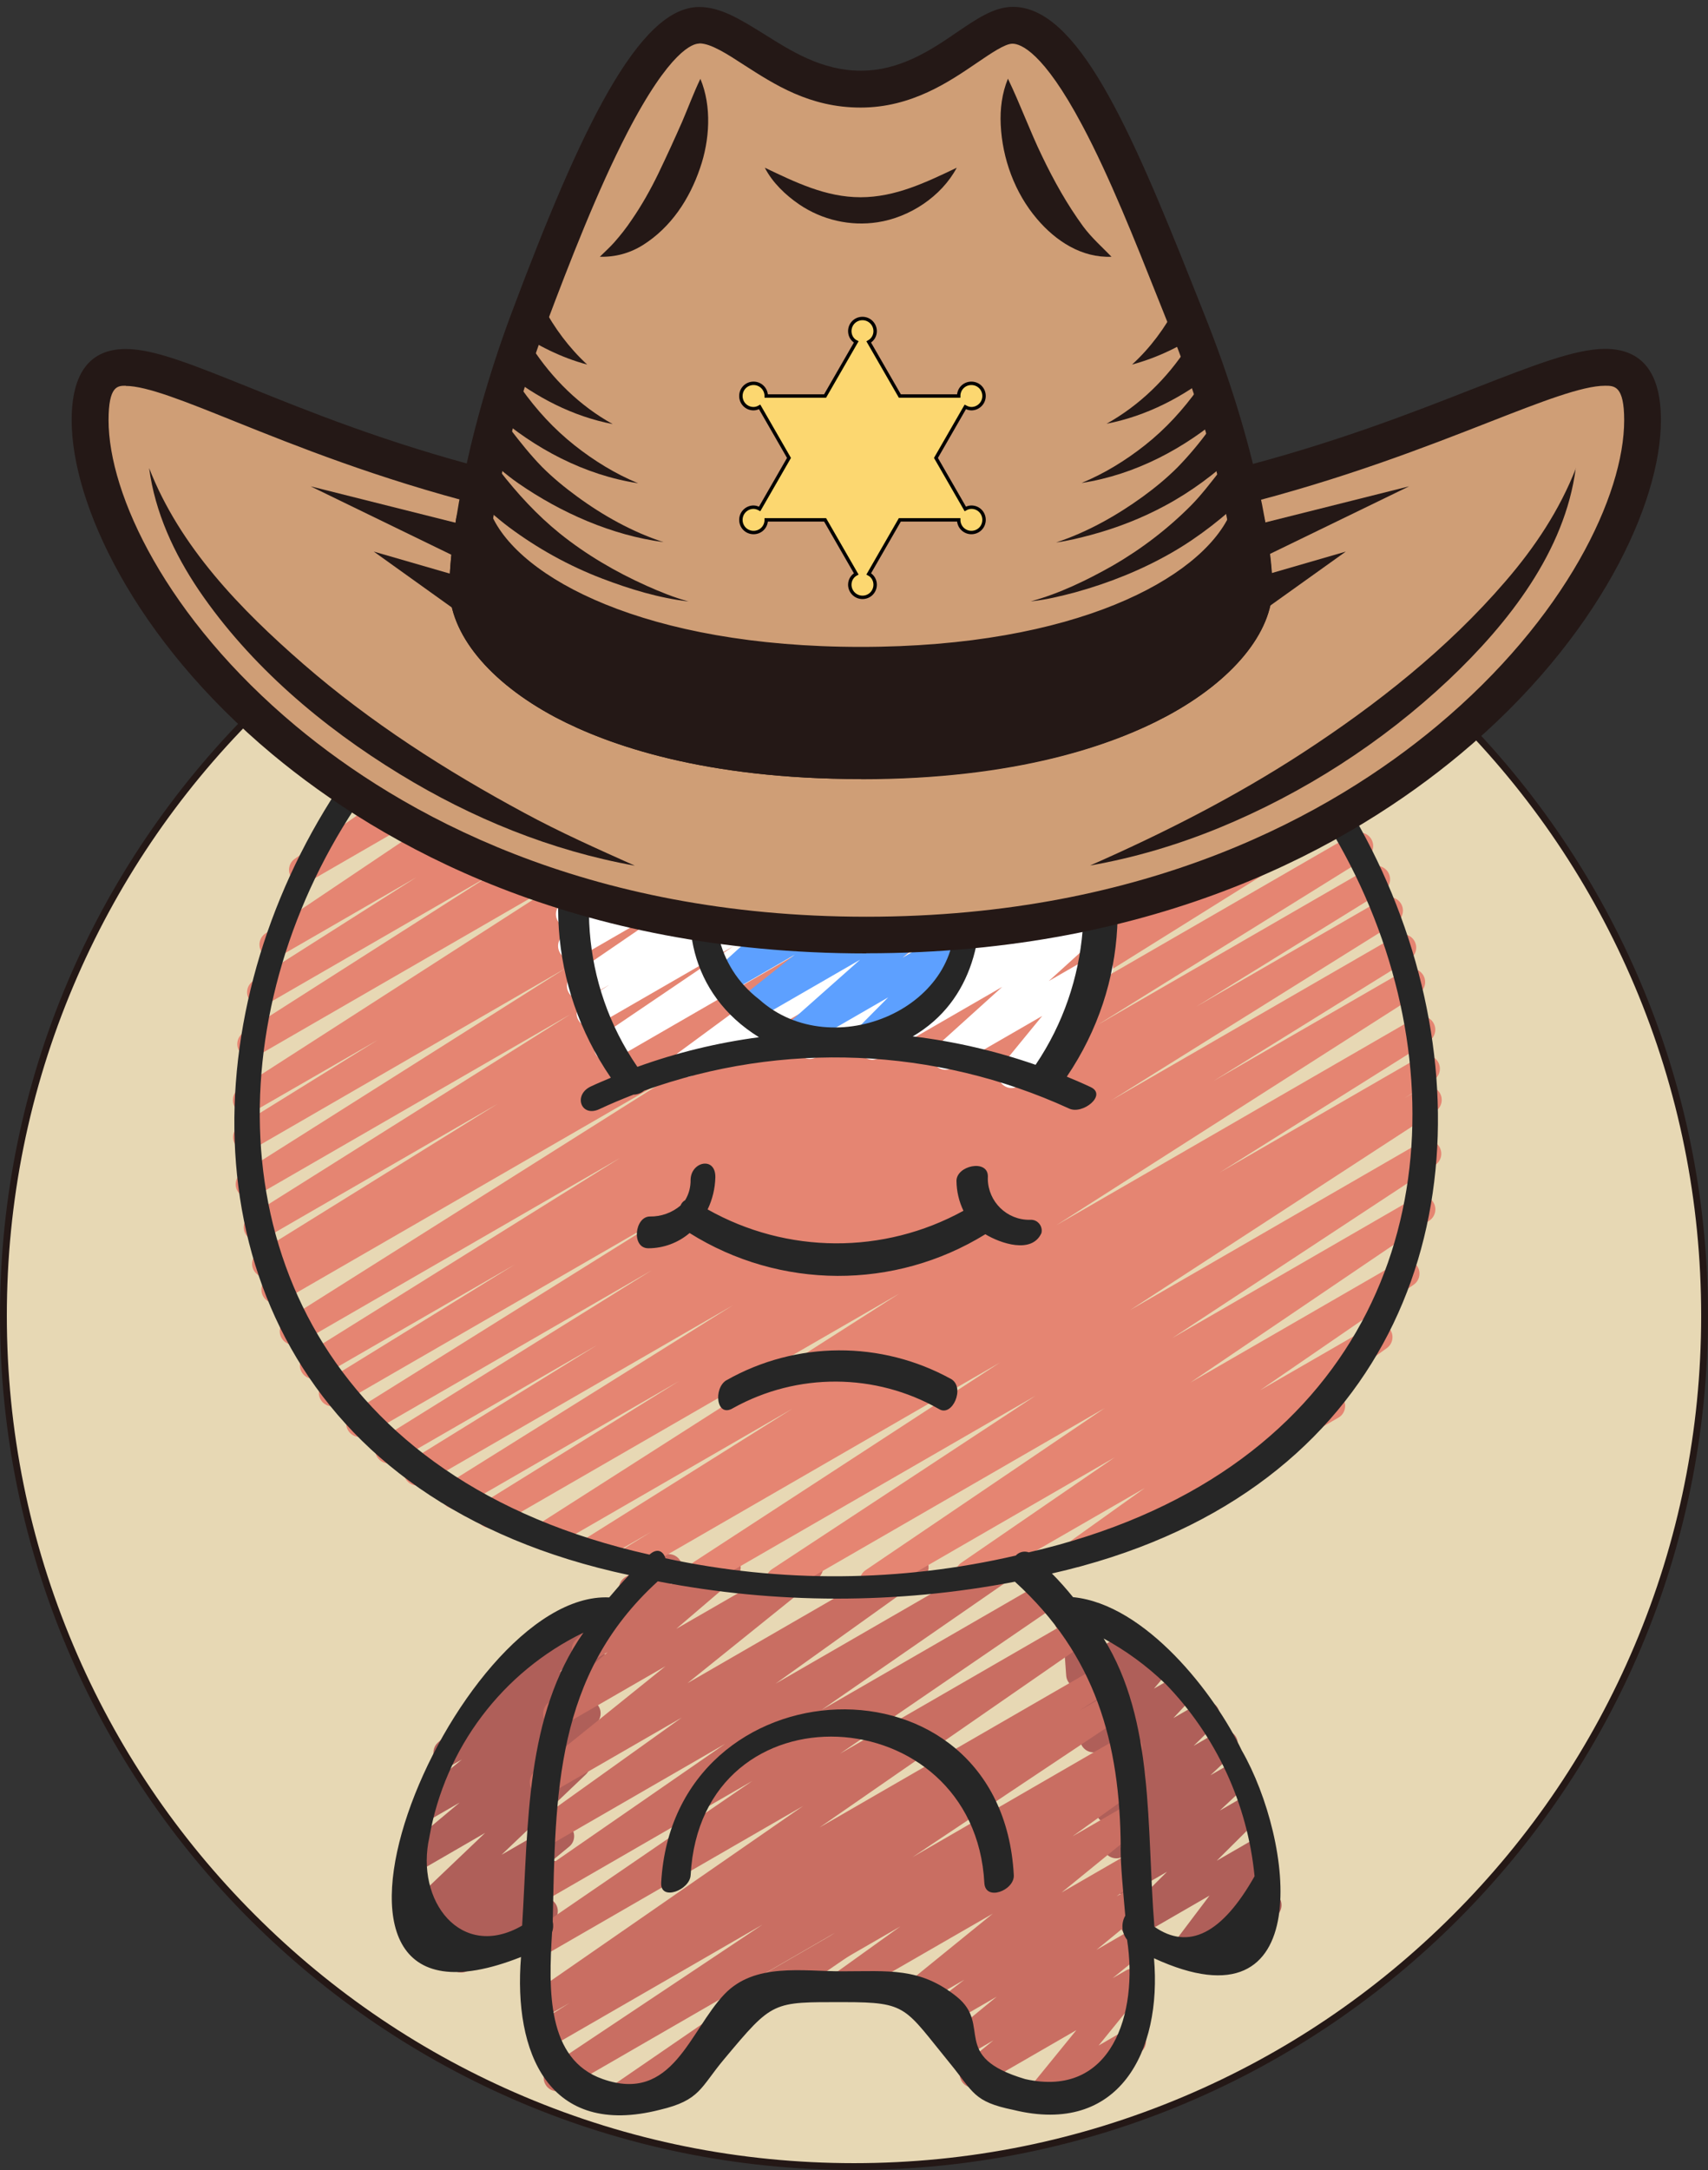 <?xml version="1.0" encoding="UTF-8"?>
<svg xmlns="http://www.w3.org/2000/svg" viewBox="0 0 500 635">
  <rect x="0" y="0" width="500" height="635" fill="#333333" stroke="none"/>
  <defs>
    <style>
      .cls-1 {
        fill: #c96e62;
      }

      .cls-1, .cls-2, .cls-3, .cls-4, .cls-5, .cls-6, .cls-7, .cls-8, .cls-9 {
        stroke-width: 0px;
      }

      .cls-2 {
        fill: #262626;
      }

      .cls-3 {
        fill: #e58572;
      }

      .cls-4 {
        fill: #241816;
      }

      .cls-5 {
        fill: #af5f59;
      }

      .cls-6 {
        fill: #fff;
      }

      .cls-7 {
        fill: #5da0ff;
      }

      .cls-8 {
        fill: #e7d8b4;
      }

      .cls-9 {
        fill: #cf9e76;
      }

      .cls-10 {
        fill: #fcd770;
        stroke: #000;
        stroke-miterlimit: 10;
      }
    </style>
  </defs>
  <g id="Capa_1" data-name="Capa 1">
    <g>
      <path class="cls-8" d="m250,634c-66.51,0-129.04-25.9-176.07-72.93C26.9,514.04,1,451.51,1,385s25.9-129.04,72.93-176.07c47.03-47.03,109.56-72.93,176.07-72.93s129.04,25.9,176.07,72.93c47.03,47.03,72.93,109.56,72.93,176.07s-25.9,129.04-72.93,176.07c-47.03,47.03-109.56,72.93-176.07,72.93Z"/>
      <path class="cls-4" d="m250,137c33.48,0,65.96,6.56,96.53,19.49,29.53,12.49,56.05,30.37,78.83,53.15,22.78,22.78,40.66,49.3,53.15,78.83,12.93,30.57,19.49,63.05,19.49,96.53s-6.56,65.96-19.49,96.53c-12.49,29.53-30.37,56.05-53.15,78.83-22.78,22.78-49.3,40.66-78.83,53.15-30.57,12.93-63.05,19.49-96.53,19.49s-65.96-6.56-96.53-19.49c-29.53-12.49-56.05-30.37-78.83-53.15-22.78-22.78-40.66-49.3-53.15-78.83-12.93-30.57-19.49-63.05-19.49-96.53s6.56-65.96,19.49-96.53c12.49-29.53,30.37-56.05,53.15-78.83s49.3-40.66,78.83-53.15c30.57-12.93,63.05-19.49,96.53-19.49m0-2C111.93,135,0,246.93,0,385s111.93,250,250,250,250-111.93,250-250-111.93-250-250-250h0Z"/>
    </g>
  </g>
  <g id="Capa_2" data-name="Capa 2">
    <g>
      <path class="cls-5" d="m135.03,577.22c-2.18,0-3.94-1.76-3.94-3.94,0-1.1.45-2.14,1.26-2.89l1.34-1.25-6.76,3.89c-1.89,1.07-4.3.41-5.37-1.48-.94-1.65-.56-3.74.9-4.96l2.81-2.37-3.11,1.8c-1.89,1.08-4.3.42-5.38-1.47-.89-1.57-.61-3.55.69-4.8l24.54-23.39-19.07,11.04c-1.88,1.1-4.29.47-5.39-1.41-.98-1.67-.6-3.8.89-5.03l16.11-13.47-7.99,4.61c-1.89,1.08-4.3.42-5.38-1.48-.94-1.66-.56-3.76.91-4.98l13.12-10.76-2.45,1.41c-1.9,1.07-4.3.39-5.37-1.5-.91-1.61-.57-3.63.8-4.87l19.45-17.01c-1.19-.17-2.24-.88-2.83-1.92-1.08-1.88-.44-4.29,1.43-5.38l29.07-16.78c1.9-1.07,4.3-.39,5.37,1.5.91,1.61.57,3.63-.8,4.87l-16.12,14.1,9.21-5.31c1.89-1.08,4.3-.42,5.38,1.48.94,1.66.56,3.76-.91,4.98l-13.13,10.76,5.62-3.24c1.89-1.08,4.3-.43,5.38,1.46.95,1.65.58,3.75-.88,4.97l-16.08,13.47,8.32-4.79c1.84-1.16,4.28-.61,5.44,1.23,1.04,1.64.72,3.8-.75,5.07l-24.54,23.38,15.34-8.85c1.77-1.03,4.04-.52,5.21,1.16,1.17,1.69.85,3.99-.73,5.29l-5.04,4.15c1.27.02,2.47.6,3.28,1.58,1.2,1.61.99,3.87-.48,5.23l-4.36,4.07c2.14.38,3.57,2.43,3.19,4.57-.2,1.14-.9,2.14-1.91,2.72l-24.32,13.99c-.6.36-1.28.55-1.97.55h0Z"/>
      <path class="cls-5" d="m346,575.88c-2.18,0-3.94-1.76-3.94-3.94,0-.85.28-1.68.79-2.37l11.23-14.87-20.25,11.7c-1.9,1.06-4.3.37-5.36-1.53-.85-1.53-.59-3.43.63-4.67l12.54-12.47-10.52,6.08c-1.88,1.11-4.29.48-5.4-1.39-.95-1.61-.64-3.66.74-4.91l8.14-7.6-5.77,3.33c-1.87,1.12-4.29.51-5.41-1.36-.97-1.61-.66-3.69.74-4.95l6.69-6.31-4.23,2.44c-1.89,1.08-4.3.42-5.38-1.48-.88-1.55-.62-3.49.65-4.74l6.44-6.31-3.94,2.27c-1.89,1.08-4.3.43-5.38-1.46-.86-1.5-.64-3.38.53-4.64l6.05-6.46-3.49,2.02c-1.88,1.09-4.3.45-5.39-1.43-.84-1.44-.67-3.25.4-4.52l4.41-5.19-1.64.94c-1.88,1.1-4.29.46-5.39-1.42-.82-1.4-.69-3.16.31-4.43l1.78-2.26c-.81.1-1.64-.05-2.37-.42-1.2-.64-1.99-1.84-2.09-3.2l-.9-12.46c-.85-.32-1.57-.92-2.03-1.71-1.09-1.89-.44-4.3,1.44-5.38l2.2-1.27c1.89-1.09,4.3-.44,5.38,1.44.3.52.48,1.11.52,1.71l.79,10.86,10.34-5.97c1.88-1.1,4.29-.46,5.39,1.42.82,1.4.69,3.16-.31,4.43l-1.3,1.66,3.59-2.07c1.88-1.09,4.3-.45,5.39,1.43.84,1.44.67,3.25-.4,4.52l-4.41,5.2,6.88-3.94c1.89-1.08,4.3-.43,5.38,1.46.86,1.5.64,3.38-.53,4.64l-6.05,6.46,7.65-4.41c1.89-1.08,4.3-.42,5.38,1.48.88,1.55.62,3.49-.65,4.74l-6.44,6.31,6.93-4c1.86-1.13,4.28-.54,5.42,1.32.99,1.62.68,3.72-.74,4.99l-6.7,6.31,6.2-3.58c1.87-1.12,4.29-.51,5.41,1.36.97,1.61.66,3.69-.74,4.95l-8.13,7.6,6.92-4c1.9-1.06,4.3-.37,5.36,1.53.85,1.53.59,3.43-.63,4.67l-12.55,12.47,10.83-6.25c1.88-1.09,4.29-.46,5.39,1.43.8,1.37.69,3.09-.26,4.36l-11.23,14.86,8.19-4.73c1.84-1.17,4.27-.63,5.44,1.21,1.17,1.84.63,4.27-1.21,5.44-.09.06-.19.11-.29.17l-25.02,14.45c-.61.33-1.31.49-2,.46h0Z"/>
      <path class="cls-1" d="m305.03,616.64c-2.18,0-3.94-1.76-3.95-3.94,0-.91.31-1.79.89-2.5l13.12-16.12-28.24,16.3c-1.89,1.08-4.3.43-5.38-1.46-.96-1.67-.57-3.79.93-5.01l8.4-6.84-7.69,4.45c-1.88,1.09-4.29.46-5.39-1.43-.98-1.68-.59-3.81.92-5.04l13.13-10.76-12.28,7.1c-1.87,1.11-4.29.49-5.4-1.39-1.02-1.73-.58-3.95,1.02-5.16l7.19-5.52-10.64,6.14c-1.89,1.08-4.3.43-5.38-1.46-.96-1.67-.57-3.79.93-5.01l23.41-19-42.59,24.55c-1.9,1.07-4.3.4-5.37-1.49-.98-1.74-.51-3.94,1.11-5.12l19.78-14.19-36.05,20.8c-1.84,1.17-4.27.63-5.44-1.21-1.17-1.84-.63-4.27,1.21-5.44.09-.06.19-.11.29-.17l105.9-61.14c1.9-1.07,4.3-.4,5.37,1.49.98,1.74.51,3.94-1.11,5.12l-19.78,14.19,15.77-9.1c1.9-1.07,4.3-.39,5.37,1.51.93,1.66.55,3.74-.91,4.96l-23.41,19.05,18.92-10.93c1.9-1.07,4.3-.4,5.37,1.5.95,1.69.53,3.83-1,5.03l-7.17,5.52,2.8-1.58c1.9-1.06,4.3-.39,5.36,1.51.92,1.65.55,3.73-.9,4.94l-13.15,10.78,8.67-5.01c1.89-1.08,4.3-.43,5.38,1.46.96,1.67.57,3.79-.93,5.01l-8.4,6.83,3.94-2.27c1.89-1.08,4.3-.42,5.38,1.47.8,1.41.66,3.16-.35,4.42l-13.07,16.09,8.09-4.67c1.93-1.01,4.31-.26,5.32,1.67.95,1.82.35,4.05-1.38,5.15l-26.62,15.35c-.6.36-1.28.55-1.97.55h0Z"/>
      <path class="cls-1" d="m182.75,616.64c-2.18,0-3.94-1.77-3.94-3.94,0-1.3.64-2.51,1.71-3.25l63.87-43.82-79.28,45.78c-1.87,1.11-4.29.5-5.4-1.38-1.08-1.82-.53-4.16,1.24-5.32l62.33-41.55-62.62,36.14c-1.91,1.04-4.31.33-5.34-1.59-.97-1.78-.42-4.01,1.26-5.15l10.13-6.44-6.05,3.48c-1.9,1.07-4.3.4-5.37-1.49-1-1.76-.49-3.99,1.16-5.16l78.67-54.48-74.46,42.98c-1.9,1.06-4.3.37-5.36-1.53-.98-1.76-.47-3.97,1.17-5.13l63.75-43.63-59.55,34.39c-1.9,1.07-4.3.4-5.37-1.49-1-1.76-.49-3.99,1.16-5.16l55.78-38.58-51.57,29.77c-1.88,1.1-4.29.47-5.39-1.4-1.04-1.77-.55-4.04,1.13-5.22l43.17-30.86-38.63,22.28c-1.89,1.07-4.3.4-5.37-1.49-.94-1.67-.55-3.77.93-4.99l38.3-30.83-29.91,17.26c-1.89,1.09-4.3.44-5.38-1.44-.95-1.64-.59-3.73.85-4.97l17.53-14.98-4.64,2.67c-1.89,1.08-4.3.42-5.38-1.48-.88-1.55-.62-3.49.65-4.74l13.24-12.99-.06-.09c-1.09-1.89-.44-4.3,1.44-5.38l10.65-6.15c1.89-1.08,4.3-.42,5.38,1.48.88,1.55.62,3.49-.65,4.74l-2.3,2.26,14.73-8.51c1.89-1.07,4.3-.41,5.37,1.48.92,1.63.57,3.69-.84,4.92l-17.52,14.98,37.11-21.38c1.89-1.07,4.3-.4,5.37,1.49.94,1.67.55,3.77-.93,4.99l-38.27,30.8,64.64-37.32c1.88-1.1,4.29-.47,5.39,1.4,1.04,1.77.55,4.04-1.13,5.22l-43.12,30.85,64.97-37.5c1.9-1.07,4.3-.4,5.37,1.49,1,1.76.49,3.99-1.16,5.16l-55.74,38.55,65.04-37.55c1.86-1.13,4.28-.55,5.42,1.31,1.11,1.82.57,4.2-1.22,5.36l-63.78,43.64,68.41-39.5c1.88-1.09,4.29-.46,5.39,1.42,1.04,1.78.53,4.06-1.17,5.23l-78.66,54.47,82.18-47.44c1.86-1.13,4.29-.54,5.42,1.32s.54,4.29-1.32,5.42l-10.2,6.49,9.25-5.35c1.87-1.11,4.29-.5,5.4,1.38,1.08,1.82.53,4.16-1.24,5.32l-62.28,41.55,61.37-35.48c1.89-1.08,4.3-.42,5.38,1.47,1.01,1.77.5,4.03-1.18,5.2l-119.4,81.88c.33,1.65-.43,3.33-1.89,4.18l-26.68,15.38c-.6.35-1.28.54-1.97.55h0Z"/>
      <path class="cls-3" d="m255.61,466.67c-2.18,0-3.94-1.77-3.94-3.94,0-1.31.65-2.53,1.73-3.26l69.99-47.42-93.19,53.8c-1.87,1.12-4.29.51-5.41-1.36-1.1-1.83-.54-4.21,1.27-5.35l77.06-50.7-95.85,55.33c-1.92,1.03-4.31.31-5.34-1.61-.95-1.76-.42-3.96,1.22-5.1l89.58-58.34-106.37,61.41c-1.9,1.07-4.3.4-5.37-1.5-1.03-1.83-.45-4.14,1.32-5.26l8.46-5.2-15.92,9.19c-1.87,1.12-4.29.52-5.41-1.34-1.12-1.87-.52-4.29,1.34-5.41l61.18-38.38-70.75,40.85c-1.88,1.1-4.29.47-5.39-1.41-1.07-1.83-.5-4.19,1.29-5.32l106.21-67.85-117.89,68.04c-1.87,1.12-4.29.51-5.41-1.36s-.51-4.29,1.36-5.41l57.41-35.63-63.86,36.87c-1.91,1.04-4.31.33-5.34-1.59-.97-1.79-.41-4.03,1.28-5.16l83.7-52.31-90.5,52.25c-1.9,1.07-4.3.4-5.37-1.5-1.03-1.83-.45-4.14,1.32-5.26l54.78-33.84-59.13,34.13c-1.91,1.05-4.3.36-5.35-1.55-1-1.81-.43-4.08,1.3-5.2l79.2-49.27-83.57,48.25c-1.89,1.09-4.3.44-5.38-1.45-1.06-1.84-.47-4.18,1.32-5.31l94.36-58.94-98.24,56.71c-1.87,1.12-4.29.51-5.41-1.36-1.12-1.87-.51-4.29,1.36-5.41l55.43-34.16-57.12,32.98c-1.93,1.02-4.31.28-5.33-1.65-.94-1.78-.39-3.97,1.27-5.1l92.09-57.46-93.91,54.23c-1.92,1.03-4.31.3-5.33-1.62-.95-1.78-.4-3.99,1.27-5.12l115.1-72.61-116.4,67.19c-1.92,1.03-4.31.3-5.33-1.62-.96-1.8-.39-4.03,1.31-5.15l1.24-.79c-1.93,1-4.31.24-5.31-1.69-.95-1.84-.32-4.1,1.45-5.17l70.08-43.5-68.72,39.69c-1.95.98-4.31.19-5.29-1.75-.87-1.73-.35-3.84,1.22-4.97l94.03-59.13-92.04,53.13c-1.86,1.13-4.29.53-5.41-1.34s-.53-4.29,1.34-5.41h0l94.79-59.91-91.61,52.95c-1.91,1.05-4.3.36-5.35-1.55-1-1.81-.43-4.08,1.3-5.21l40.53-25.12-36.48,21.01c-1.89,1.08-4.3.42-5.38-1.48-1.03-1.81-.47-4.11,1.27-5.25l99.89-64.23-94.4,54.5c-1.86,1.13-4.29.54-5.42-1.32s-.54-4.29,1.32-5.42l72.48-46.24-65.72,37.94c-1.92,1.02-4.31.28-5.33-1.64-.93-1.77-.4-3.96,1.25-5.09l47.85-30.39-40.01,23.1c-1.88,1.09-4.3.45-5.39-1.43-1.04-1.8-.51-4.1,1.22-5.25l82.41-55.37-69.56,40.16c-1.87,1.11-4.29.5-5.4-1.38-1.06-1.79-.55-4.1,1.17-5.27l64.22-44.71-45.16,26.07c-1.89,1.09-4.3.44-5.38-1.45-.98-1.7-.56-3.85.98-5.06l36.14-28.32c-1.56.17-3.06-.59-3.85-1.95-1.09-1.88-.45-4.29,1.43-5.38l44.94-25.94c1.9-1.07,4.3-.4,5.37,1.49.95,1.68.54,3.81-.97,5.02l-34.29,26.86,77.26-44.6c1.89-1.08,4.3-.43,5.38,1.46,1.01,1.77.51,4.02-1.16,5.19l-64.17,44.71,89.37-51.61c1.88-1.09,4.3-.45,5.39,1.43,1.04,1.8.51,4.1-1.22,5.25l-82.38,55.36,101.61-58.68c1.91-1.04,4.31-.33,5.34,1.59.97,1.78.42,4.01-1.26,5.15l-47.81,30.37,57.97-33.47c1.9-1.06,4.3-.38,5.36,1.52,1.01,1.8.45,4.08-1.27,5.22l-72.49,46.27,82.85-47.83c1.89-1.08,4.3-.42,5.38,1.48,1.03,1.81.47,4.11-1.27,5.25l-99.89,64.23,110.81-63.95c1.91-1.05,4.3-.36,5.35,1.55,1,1.81.43,4.08-1.3,5.21l-40.52,25.12,45.98-26.54c1.86-1.13,4.29-.53,5.41,1.34,1.13,1.86.53,4.29-1.34,5.41l-94.8,59.91,102.27-59.09c1.9-1.06,4.3-.39,5.37,1.51,1.02,1.81.45,4.11-1.3,5.24l-94.18,59.18,100.36-57.94c1.91-1.05,4.3-.36,5.35,1.55,1,1.81.43,4.08-1.3,5.21l-69.92,43.45,74.1-42.79c1.89-1.08,4.3-.42,5.38,1.47,1.05,1.85.45,4.19-1.36,5.31l-1.03.63,2.79-1.58c1.91-1.05,4.3-.35,5.35,1.55.99,1.8.43,4.05-1.28,5.19l-115.04,72.54,119.92-69.23c1.89-1.09,4.3-.44,5.38,1.45,1.06,1.84.47,4.18-1.32,5.31l-92.17,57.49,95.16-54.93c1.91-1.04,4.31-.33,5.34,1.59.98,1.8.41,4.06-1.31,5.18l-55.39,34.14,56.76-32.77c1.91-1.04,4.31-.33,5.34,1.59.97,1.79.41,4.03-1.28,5.16l-94.45,59,96.26-55.57c1.91-1.05,4.3-.36,5.35,1.55,1,1.81.43,4.08-1.3,5.21l-79.05,49.15,79.84-46.09c1.87-1.11,4.29-.5,5.4,1.37,1.11,1.87.5,4.29-1.37,5.4l-54.84,33.9,54.62-31.53c1.89-1.09,4.3-.44,5.38,1.45,1.06,1.84.47,4.18-1.32,5.31l-83.71,52.28,83.47-48.17c1.87-1.12,4.29-.51,5.41,1.36,1.12,1.87.51,4.29-1.36,5.41l-57.38,35.61,56.11-32.39c1.92-1.03,4.31-.3,5.34,1.61.95,1.77.41,3.97-1.24,5.11l-106.23,67.88,104.93-60.58c1.87-1.12,4.29-.52,5.41,1.34,1.12,1.87.52,4.29-1.34,5.41h0l-61.19,38.41,58.56-33.8c1.9-1.07,4.3-.4,5.37,1.5,1.03,1.83.45,4.14-1.32,5.26l-8.59,5.3,5.12-2.95c1.91-1.05,4.3-.36,5.35,1.55.98,1.78.45,4.01-1.23,5.16l-89.54,58.27,85.3-49.24c1.91-1.04,4.31-.33,5.35,1.58.96,1.77.44,3.98-1.22,5.12l-77.06,50.71,71.13-41.08c1.89-1.08,4.3-.42,5.38,1.47,1.02,1.78.49,4.05-1.2,5.2l-70.01,47.43,61.18-35.31c1.89-1.08,4.3-.42,5.38,1.47,1.01,1.77.5,4.03-1.18,5.2l-44.94,30.87,32.8-18.92c1.88-1.1,4.29-.47,5.39,1.4,1.04,1.77.55,4.04-1.13,5.22l-22.36,15.97,4.12-2.37c1.84-1.17,4.27-.63,5.44,1.21,1.17,1.84.63,4.27-1.21,5.44-.09.06-.19.11-.29.17l-74.66,43.11c-1.88,1.1-4.29.47-5.39-1.4-1.04-1.77-.55-4.04,1.13-5.22l22.38-15.98-49.55,28.56c-1.89,1.08-4.3.42-5.38-1.47-1.01-1.77-.5-4.03,1.18-5.2l44.94-30.86-68.78,39.73c-.6.35-1.28.53-1.97.53h0Z"/>
      <path class="cls-6" d="m296.15,318.39c-2.18,0-3.95-1.76-3.95-3.93,0-.92.32-1.81.9-2.52l11.99-14.64-26.43,15.26c-1.91,1.04-4.31.33-5.35-1.58-.85-1.56-.55-3.49.73-4.72l19.36-17.48-36.08,20.83c-1.9,1.06-4.3.39-5.37-1.51-.97-1.73-.5-3.91,1.09-5.1l10.88-8.03-24.9,14.36c-1.89,1.09-4.3.44-5.38-1.44-.99-1.71-.56-3.9,1.02-5.1l34.65-26.49-66.45,38.35c-1.89,1.08-4.3.43-5.38-1.46-.99-1.73-.53-3.93,1.07-5.12l55.85-41.11-74.56,43.05c-1.84,1.06-4.19.48-5.31-1.32-1.13-1.8-.63-4.17,1.14-5.36l39.08-26.47-40.02,23.09c-1.88,1.09-4.29.46-5.39-1.43-1.06-1.82-.5-4.15,1.27-5.29l7.74-5.04-6.46,3.72c-1.88,1.09-4.3.45-5.39-1.43-1.04-1.79-.52-4.08,1.19-5.24l38.5-26.33-36.84,21.29c-1.87,1.12-4.29.51-5.41-1.36-1.1-1.83-.54-4.21,1.27-5.35l6.88-4.53-3.47,1.99c-1.9,1.07-4.3.39-5.37-1.51-.96-1.71-.52-3.86,1.03-5.05l49.67-37.28-43.43,25.05c-1.89,1.09-4.3.44-5.38-1.45-1.02-1.76-.52-4.01,1.13-5.18l16.96-12.02-8.18,4.73c-1.89,1.09-4.3.44-5.38-1.45-.93-1.61-.6-3.66.78-4.9l21.88-19.59c-1.56.17-3.06-.59-3.85-1.95-1.09-1.88-.45-4.29,1.43-5.38l30.18-17.42c1.92-1.03,4.31-.31,5.34,1.61.83,1.55.53,3.47-.73,4.7l-20.69,18.57,48.19-27.81c1.89-1.09,4.3-.44,5.38,1.45,1.02,1.76.52,4.01-1.13,5.18l-16.93,11.98,27.08-15.63c1.9-1.07,4.3-.39,5.37,1.51.96,1.71.52,3.86-1.03,5.05l-49.67,37.28,62.56-36.1c1.85-1.15,4.28-.57,5.43,1.28,1.15,1.85.57,4.28-1.28,5.43l-6.9,4.54,10.34-5.99c1.86-1.13,4.28-.55,5.42,1.31,1.11,1.82.57,4.2-1.22,5.36l-38.51,26.36,43.2-24.94c1.89-1.08,4.3-.41,5.37,1.48,1.02,1.8.48,4.08-1.24,5.23l-7.68,5.01,9.07-5.23c1.87-1.11,4.29-.49,5.4,1.38,1.07,1.81.54,4.14-1.21,5.3l-39.07,26.46,40.99-23.69c1.89-1.08,4.3-.43,5.38,1.46.99,1.73.53,3.93-1.07,5.12l-55.84,41.14,57.75-33.35c1.89-1.09,4.3-.44,5.38,1.44.99,1.71.56,3.9-1.02,5.1l-34.69,26.49,33.27-19.2c1.89-1.08,4.3-.43,5.38,1.46.99,1.73.53,3.93-1.07,5.12l-10.85,7.99,7.18-4.15c1.91-1.04,4.31-.33,5.35,1.58.85,1.56.55,3.49-.73,4.72l-19.34,17.53,12.89-7.43c1.89-1.08,4.3-.43,5.38,1.46.81,1.42.67,3.19-.37,4.45l-12.2,14.88c1.74-.5,3.6.25,4.51,1.82,1.08,1.88.44,4.29-1.44,5.38l-17.66,10.2c-.6.35-1.28.54-1.97.54h0Z"/>
      <path class="cls-7" d="m253.15,308.31c-2.18,0-3.94-1.76-3.95-3.93,0-1.04.41-2.04,1.14-2.78l9.67-9.74-25.45,14.69c-1.88,1.09-4.3.45-5.39-1.44-.94-1.62-.61-3.68.8-4.92l21.81-19.35-30.75,17.75c-1.9,1.06-4.3.39-5.37-1.51-.94-1.67-.54-3.77.95-4.98l16.07-12.74-18.78,10.84c-1.91,1.05-4.3.35-5.35-1.55-.86-1.57-.56-3.52.73-4.75l26.69-24.19-27.51,15.82c-1.89,1.08-4.3.42-5.38-1.47-.97-1.7-.55-3.85.99-5.06l6.46-5-2.37,1.37c-1.88,1.1-4.29.46-5.39-1.42-.87-1.49-.67-3.36.49-4.63l14.25-15.77c-2.02.81-4.31-.18-5.12-2.2-.72-1.8-.02-3.85,1.64-4.84l21.15-12.21c1.89-1.09,4.3-.44,5.38,1.45.85,1.48.66,3.34-.49,4.61l-14.19,15.66,31.53-18.2c1.89-1.08,4.3-.42,5.38,1.47.97,1.7.55,3.85-.99,5.06l-6.46,4.99,8.62-4.97c1.91-1.05,4.3-.35,5.35,1.55.86,1.57.56,3.52-.73,4.75l-26.69,24.19,33.32-19.24c1.89-1.08,4.3-.42,5.38,1.47.96,1.68.55,3.81-.95,5.02l-16.06,12.73,17.88-10.33c1.88-1.09,4.3-.45,5.39,1.44.94,1.62.61,3.68-.8,4.92l-21.82,19.36,17.28-9.98c1.88-1.1,4.29-.46,5.39,1.42.9,1.55.65,3.51-.61,4.77l-11.66,11.75c2.17.22,3.74,2.16,3.52,4.32-.13,1.26-.85,2.38-1.94,3.01l-21.15,12.21c-.59.37-1.26.57-1.96.59h0Z"/>
      <path class="cls-6" d="m261.08,269.34c-2.18,0-3.94-1.77-3.94-3.94,0-1.04.41-2.04,1.15-2.78l1.74-1.74-6,3.45c-1.89,1.08-4.3.42-5.38-1.48-.82-1.45-.65-3.26.44-4.52l9.88-11.28-11.19,6.46c-1.89,1.08-4.3.43-5.38-1.46-.79-1.37-.68-3.08.28-4.34l6.31-8.32c-1.49.1-2.91-.66-3.64-1.96-1.08-1.88-.44-4.29,1.44-5.38l14.66-8.47c1.88-1.1,4.29-.46,5.39,1.42.81,1.38.7,3.12-.28,4.39l-5.61,7.44,14.77-8.52c1.89-1.08,4.3-.43,5.38,1.46.84,1.46.66,3.28-.45,4.55l-9.92,11.25,11.24-6.48c1.91-1.05,4.3-.35,5.35,1.56.83,1.52.58,3.4-.62,4.64l-3.3,3.3c2.18.05,3.9,1.85,3.86,4.03-.03,1.38-.78,2.64-1.97,3.33l-22.26,12.85c-.59.35-1.26.54-1.94.55Z"/>
      <g>
        <path class="cls-2" d="m245.06,151.03c-179.26-1.81-258.33,267.89-60.91,309.88-2.06,2.14-3.94,4.32-5.81,6.54-45.78-2.05-102.83,135.71-25.82,105.22-2.27,27.9,8.05,53.05,40.66,44.71,11.83-2.79,11.83-6.5,18.73-14.73,14.45-17.28,14.1-16.77,35.21-16.77,18.68,0,17.61,1.58,31.01,17.95,6.88,8.39,6.75,11.17,18.51,13.58,31.04,7.64,43.53-17.22,41.18-44.37,47.94,22.07,40.84-34.47,25.68-60.84-7.84-16.52-28.18-42.75-49.38-44.83-1.92-2.37-3.94-4.66-6.18-6.92,193.37-43.72,116.12-312.6-62.88-309.42h0Zm-119.36,386.54c4.55-26.02,21.32-48.28,45.09-59.81-17.03,24.34-16.07,55.69-17.94,85.72-17.91,10.38-31.38-7.31-27.14-25.91h0Zm215.39-44.94c14.88,15.28,24.11,35.18,26.17,56.41-9.51,16.82-19.29,21.75-29.32,14.78-2.37-29.11.13-60.25-14.86-84.35,6.57,3.56,12.63,8,18.01,13.19v-.03Zm-13.04,48.03c0,5.6.74,12.61,1.36,19.92-1.28,2.23-1.07,5.02.53,7.04,3.33,21.49-4.45,46.47-29.82,40.78-22.31-6.64-9.46-15.66-20.1-24.16-10.78-8.61-19.85-7.38-33.62-7.38-11.51,0-25.43-2.57-34.29,6.66-10.25,10.68-15.18,32.09-35.66,24.87-16.42-5.73-15.87-26.02-14.84-42.94.36-1.01.42-2.1.2-3.15.79-37.27.6-72.08,30.75-99.56,34.52,6.71,70.01,6.75,104.55.11,23.59,21.45,30.79,47.03,30.97,77.83l-.02-.03Zm-26.91-86.41c-1.34-.47-2.83-.09-3.79.95-33.71,7.81-68.72,8.08-102.55.79-.62-2.03-2.37-3.15-4.67-1.06C-2.11,411.9,70.74,159.87,244.82,160.69c172.58-1.14,246.95,249.64,56.33,293.57h0Z"/>
        <path class="cls-2" d="m244.62,183.62c-69.82,0-102.97,77.53-65.8,131.75-1.96.84-3.94,1.65-5.87,2.56-5.25,2.48-2.85,9.17,2.54,6.62,3.25-1.53,6.57-2.91,9.93-4.22,1.15-.03,2.26-.44,3.15-1.17,40.56-14.59,85.21-12.71,124.4,5.23,3.94,1.88,11.2-3.94,6.35-6.26-2.31-1.09-4.66-2.09-7.02-3.07,37.01-54.66,1.45-131.48-67.69-131.45h0Zm19.92,77.71c-8.27.22-15.15-6.31-15.37-14.58-.22-8.27,6.31-15.15,14.58-15.37.47-.01.94,0,1.41.03,8.27-.22,15.15,6.31,15.37,14.58.22,8.27-6.31,15.15-14.58,15.37-.47.01-.94,0-1.41-.03Zm-.13,9.37c5.37.07,10.59-1.78,14.7-5.23,4.41,29.17-35.35,46.28-56.81,27.03-25.89-19.84-9.29-64.12,22.74-59.68-7.67,14.03-.93,36.79,19.36,37.89h0Zm2.77,32.58c17.84-10.39,21.81-30.56,19.03-49.3,6.13-17.57-10.95-38.68-30.91-30.3-47.3-11.15-74.15,54.52-33.11,79.84-12.14,1.6-24.08,4.51-35.6,8.67-33.47-48.64-5.3-121.41,58.91-121.41s90.23,72.68,57.66,120.81c-11.66-4.05-23.72-6.84-35.97-8.32h0Z"/>
        <path class="cls-2" d="m301.5,356.95c-6.7.11-12.22-5.24-12.33-11.95,0-.28,0-.56.02-.84-.09-5.04-9.28-3.07-9.19,1.47.04,3.01.74,5.97,2.04,8.67-23.35,12.85-51.68,12.7-74.89-.39,1.41-2.93,2.18-6.13,2.26-9.39.12-6.19-7.15-4.67-7.25.74.04,2.09-.5,4.14-1.58,5.93-.63.35-1.11.91-1.36,1.58-2.5,2.12-5.68,3.26-8.96,3.21-4.49,0-5.52,9.33-.44,9.3,4.42-.01,8.69-1.6,12.05-4.46,26.44,16.59,60.01,16.73,86.58.35,4.38,2.66,13.6,5.86,16.41-.32.42-1.69-.61-3.4-2.3-3.82-.35-.09-.71-.11-1.06-.08h0Z"/>
        <path class="cls-2" d="m212.62,403.91c-3.86,2.37-2.94,11.21,2.05,8.1,18.76-10.4,41.58-10.29,60.22.32,3.89,2.42,7.67-6.22,3.64-8.73-20.53-11.38-45.5-11.26-65.91.32h0Z"/>
        <path class="cls-2" d="m193.56,551.01c-.28,5.38,8.38,2.13,8.62-2.3,3.05-56.66,83.05-52.09,85.98,2.3.3,5.46,8.86,2.17,8.62-2.3-3.62-67.18-99.7-62.86-103.23,2.3h0Z"/>
      </g>
    </g>
  </g>
  <g id="Capa_3" data-name="Capa 3">
    <g>
      <path class="cls-9" d="m480.77,122.97c0,48.77-75.81,150.63-227.2,150.63S26.33,171.74,26.33,122.97s63.37,33.19,225.08,33.19c161.85.09,229.35-81.96,229.35-33.19Z"/>
      <path class="cls-4" d="m253.57,279c-85.9,0-141.9-31.69-173.82-58.25-40.56-33.8-58.77-73.46-58.77-97.78,0-13.85,5.35-20.84,15.82-20.84,8.26,0,19.29,4.46,35.91,11.13,34.78,14.08,93.04,37.55,178.8,37.55s144.77-23.33,180.35-37.27c16.99-6.62,29.29-11.45,38.02-11.45,10.84,0,16.34,6.99,16.34,20.84,0,24.32-18.12,63.93-58.77,97.78-31.92,26.57-87.92,58.25-173.82,58.25l-.05.05ZM36.8,112.88c-2.35,0-5.02,0-5.02,10.09,0,21.73,16.95,57.88,54.87,89.52,30.56,25.44,84.31,55.77,166.97,55.77s136.41-30.32,166.97-55.77c37.93-31.64,54.87-67.74,54.87-89.52,0-10.09-2.86-10.09-5.59-10.09-6.71,0-18.82,4.74-34.08,10.7-36.38,14.22-97.12,38.02-184.29,38.02s-147.25-24.03-182.79-38.3c-14.36-5.77-25.72-10.37-31.92-10.37v-.05Z"/>
      <path class="cls-9" d="m296.48,7.4c-9.72,0-22.3,18.68-44.5,18.68s-35.77-18.68-47.36-18.68c-16.34,0-36,49.1-49.76,85.81-13.75,36.75-17.93,67.45-17.93,78.72,0,21.08,36.66,50.65,115.01,50.65s115.01-30.65,115.01-50.65c0-10.98-4.74-41.03-19.81-78.44-12.58-31.4-32.53-86.14-50.74-86.14l.09.05Z"/>
      <path class="cls-4" d="m252.02,227.97c-45.67,0-73.84-9.86-89.42-18.07-19.43-10.33-31.03-24.46-31.03-38.02,0-10.98,3.85-42.06,18.31-80.64C169.97,37.72,187.01,2.05,204.66,2.05c6.38,0,12.2,3.71,18.96,7.89,7.98,5.02,16.99,10.75,28.4,10.75s20.42-5.96,28.07-11.22c5.87-3.99,10.94-7.46,16.43-7.46,18.82,0,34.17,35.02,52.34,80.69,1.22,3.1,2.39,6.01,3.47,8.73,15.96,39.76,20.18,69.99,20.18,80.46,0,13.19-11.59,27.27-30.93,37.65-15.73,8.36-44.03,18.35-89.52,18.35l-.05.09ZM204.66,12.75c-1.78,0-8.5,1.88-21.08,26.19-8.59,16.62-16.8,37.69-23.71,56.09-12.96,34.41-17.6,64.83-17.6,76.84,0,7.32,6.62,18.59,25.3,28.54,14.55,7.7,40.93,16.85,84.4,16.85s69.8-9.34,84.4-17.18c18.68-10,25.3-21.45,25.3-28.16,0-11.31-5.21-40.93-19.43-76.42-1.13-2.77-2.25-5.73-3.52-8.82-6.2-15.58-13.85-34.92-21.92-50.04-11.45-21.55-18.07-23.85-20.42-23.85-2.21,0-6.34,2.86-10.37,5.59-8.07,5.49-19.11,13.1-34.08,13.1s-25.35-6.85-34.08-12.44c-4.98-3.24-9.76-6.34-13.1-6.34l-.09.05Z"/>
      <g>
        <path class="cls-4" d="m252.02,194.6c-68.11,0-104.73-22.44-113.13-42.06-1.36,8.59-1.88,15.3-1.88,19.34,0,21.08,36.66,50.65,115.01,50.65s115.01-30.65,115.01-50.65c0-3.99-.66-10.56-2.21-19.06-8.82,19.11-45.39,41.78-112.85,41.78h.05Z"/>
        <path class="cls-4" d="m252.02,227.97c-45.67,0-73.84-9.86-89.42-18.07-19.43-10.33-31.03-24.46-31.03-38.02,0-4.98.66-12.11,1.97-20.18.38-2.35,2.25-4.22,4.65-4.51s4.65,1.03,5.59,3.24c7.98,18.68,45.25,38.87,108.2,38.87s99.37-20.04,108.01-38.68c.99-2.11,3.24-3.33,5.59-3.1,2.35.28,4.22,2.02,4.6,4.37,1.41,8.07,2.25,15.21,2.25,20.04,0,13.19-11.59,27.27-30.93,37.65-15.68,8.45-43.98,18.45-89.42,18.45l-.05-.05Zm-109.51-60.69c-.14,1.74-.14,3.33-.14,4.65,0,7.32,6.62,18.59,25.3,28.54,14.55,7.7,40.93,16.85,84.4,16.85s69.8-9.34,84.4-17.18c18.68-10,25.3-21.45,25.3-28.16,0-1.41-.09-3.15-.23-5.02-17.23,17.84-54.36,33.14-109.47,33.14-58.39-.09-93.37-15.82-109.51-32.81h-.05Z"/>
      </g>
      <path class="cls-4" d="m364.92,158.92c-1.36,2.77-2.77,5.59-4.74,8.07-2.58,3.1-5.26,5.96-8.36,8.5-6.38,5.35-13.57,9.58-21.08,13-15.58,7.14-32.58,10.84-49.52,12.86-17.56,2.11-35.44,2.11-53.09.61-16.95-1.41-34.45-4.74-50.23-11.31-8.36-3.47-16.85-7.51-23.85-13.33-3.47-2.86-6.76-5.87-9.62-9.39-2.35-2.86-3.99-6.01-5.49-9.34,3.38,5.87,7.6,11.08,13.1,15.07,6.48,4.74,13.33,8.45,20.7,11.59,15.44,6.57,32.53,9.86,49.15,11.59,17.46,1.78,35.02,1.97,52.53.75,8.64-.61,17.32-1.74,25.72-3.38,8.07-1.64,16.19-3.52,23.94-6.38,8.5-3.15,17.18-6.71,24.6-12.06,3.61-2.58,6.99-5.35,10.09-8.59,2.39-2.58,4.27-5.35,6.1-8.26h.05Z"/>
      <path class="cls-4" d="m325.39,75.13c-8.73.38-16.34-4.6-21.83-11.08-6.48-7.6-10.14-17.6-10.61-27.55-.23-4.6.38-9.25,2.11-13.47,3.61,7.46,6.38,15.21,10,22.67,3.47,7.23,7.32,14.13,12.06,20.61,2.49,3.33,5.49,5.96,8.26,8.82Z"/>
      <path class="cls-4" d="m175.6,75.13c1.41-1.41,2.96-2.77,4.27-4.27,1.78-2.02,3.52-4.22,5.02-6.48,2.96-4.27,5.59-8.97,7.84-13.61,2.39-4.98,4.74-10.09,6.95-15.12,1.78-4.13,3.38-8.5,5.35-12.58,3.38,8.07,2.72,17.98-.09,26.1-3.1,9.11-8.5,17.37-16.8,22.58-3.85,2.39-8.12,3.52-12.58,3.38h.05Z"/>
      <path class="cls-4" d="m43.65,136.96c9.01,23.1,26.71,41.31,45.16,57.36,19.67,17.09,41.68,31.17,64.59,43.51,10.56,5.73,21.55,10.61,32.44,15.49-24.41-4.37-47.65-13.85-68.82-26.8-22.67-13.85-43.75-31.69-58.77-53.75-7.32-10.84-12.86-22.81-14.6-35.82Z"/>
      <path class="cls-4" d="m461.29,136.96c-3.15,24.41-19.81,45.53-37.18,61.96-19.48,18.35-42.53,33.19-67.31,43.37-12.2,4.98-24.78,8.73-37.69,10.98,21.55-9.48,42.43-20.09,62.2-32.95,21.69-14.13,42.39-30.46,59.33-50.13,8.64-10,15.87-20.84,20.7-33.19l-.05-.05Z"/>
      <path class="cls-4" d="m223.9,49.08c8.97,4.27,17.84,8.64,28.02,8.64s19.2-4.37,28.16-8.64c-4.51,8.45-13.85,14.55-23.19,15.96-7.98,1.22-16.19-.66-22.91-5.21-3.99-2.72-7.84-6.38-10.09-10.75Z"/>
      <path class="cls-10" d="m284.36,148.41c-.66,0-1.27.23-1.78.52l-8.59-14.93,8.59-14.93c.52.28,1.13.52,1.78.52,2.02,0,3.71-1.64,3.71-3.71s-1.64-3.71-3.71-3.71-3.71,1.64-3.71,3.71h-17.23l-9.11-15.82c1.13-.61,1.88-1.78,1.88-3.15,0-2.02-1.64-3.71-3.71-3.71s-3.71,1.64-3.71,3.71c0,1.36.75,2.58,1.88,3.15l-9.11,15.82h-17.23c0-2.02-1.64-3.71-3.71-3.71s-3.71,1.64-3.71,3.71,1.64,3.71,3.71,3.71c.66,0,1.27-.23,1.78-.52l8.59,14.93-8.59,14.93c-.52-.28-1.13-.52-1.78-.52-2.02,0-3.71,1.64-3.71,3.71s1.64,3.71,3.71,3.71,3.71-1.64,3.71-3.71h17.23l9.11,15.82c-1.13.61-1.88,1.78-1.88,3.15,0,2.02,1.64,3.71,3.71,3.71s3.71-1.64,3.71-3.71c0-1.36-.75-2.58-1.88-3.15l9.11-15.82h17.23c0,2.02,1.64,3.71,3.71,3.71s3.71-1.64,3.71-3.71-1.64-3.71-3.71-3.71Z"/>
      <g>
        <path class="cls-4" d="m365.06,144.94c-6.76,6.34-13.85,12.06-21.92,16.71-8.87,5.12-18.54,8.97-28.4,11.69-4.27,1.13-8.64,2.21-13,2.63,8.36-2.25,16.48-6.2,24.03-10.47,8.36-4.83,16.1-10.75,22.91-17.6,3.1-3.15,5.77-6.71,8.5-10.14,2.58,2.39,5.26,4.83,7.89,7.23v-.05Z"/>
        <path class="cls-4" d="m361.91,132.87c-6.38,5.87-13.1,10.94-20.79,15.07-6.85,3.71-14.22,6.57-21.73,8.59-3.33.89-6.76,1.74-10.23,2.21,9.01-2.96,17.7-7.84,25.35-13.38,3.61-2.63,7.09-5.49,10.23-8.64,3.38-3.47,6.38-7.09,9.25-10.98,2.58,2.39,5.26,4.83,7.89,7.23l.05-.09Z"/>
        <path class="cls-4" d="m358.77,120.86c-11.88,10.33-26.43,18.07-42.15,20.47,6.62-2.72,12.96-6.62,18.59-11.08,6.1-4.83,11.13-10.37,15.68-16.71,2.63,2.49,5.26,4.88,7.89,7.32Z"/>
        <path class="cls-4" d="m355.57,108.79c-9.2,7.37-19.95,12.96-31.64,15.21,9.62-5.35,17.7-13.24,23.66-22.44,2.72,2.49,5.35,4.83,7.98,7.23Z"/>
        <path class="cls-4" d="m352.48,96.73c-6.48,4.46-13.47,7.89-21.08,9.95,5.35-4.88,9.62-10.7,13-17.09,2.63,2.39,5.35,4.74,8.07,7.14Z"/>
      </g>
      <g>
        <path class="cls-4" d="m146.22,137.71c5.26,6.76,10.94,12.96,17.6,18.35,7.75,6.24,16.43,11.31,25.44,15.35,3.99,1.78,8.12,3.47,12.35,4.6-8.64-.99-17.23-3.61-25.35-6.71-9.72-3.71-18.92-8.82-27.18-14.97-3.85-2.86-7.32-6.1-10.75-9.39,2.63-2.39,5.26-4.83,7.89-7.23Z"/>
        <path class="cls-4" d="m149.41,125.64c2.96,3.85,5.87,7.51,9.25,10.98,3.15,3.15,6.62,6.01,10.23,8.64,7.6,5.59,16.34,10.47,25.35,13.38-15.12-1.97-30.04-8.59-42.53-17.23-3.71-2.58-6.95-5.49-10.23-8.5,2.63-2.49,5.26-4.88,7.89-7.32l.05.05Z"/>
        <path class="cls-4" d="m152.55,113.63c4.51,6.34,9.58,11.88,15.68,16.71,5.63,4.46,11.97,8.36,18.59,11.08-15.73-2.39-30.28-10.14-42.15-20.47,2.63-2.49,5.26-4.88,7.89-7.32Z"/>
        <path class="cls-4" d="m155.7,101.66c6.01,9.2,13.99,17.09,23.66,22.44-11.69-2.25-22.44-7.84-31.64-15.21,2.63-2.49,5.35-4.83,7.98-7.23Z"/>
        <path class="cls-4" d="m158.89,89.59c3.38,6.38,7.7,12.2,13,17.09-7.6-2.02-14.6-5.59-21.08-9.95,2.72-2.39,5.4-4.74,8.07-7.14Z"/>
      </g>
      <g>
        <polygon class="cls-4" points="137.86 165.12 90.92 142.31 141.57 155.03 137.86 165.12"/>
        <polygon class="cls-4" points="135.19 179.86 109.42 161.41 139.93 170.24 135.19 179.86"/>
        <polygon class="cls-4" points="361.82 155.03 412.51 142.31 365.53 165.12 361.82 155.03"/>
        <polygon class="cls-4" points="363.51 170.24 393.97 161.41 368.15 179.86 363.51 170.24"/>
      </g>
    </g>
  </g>
</svg>